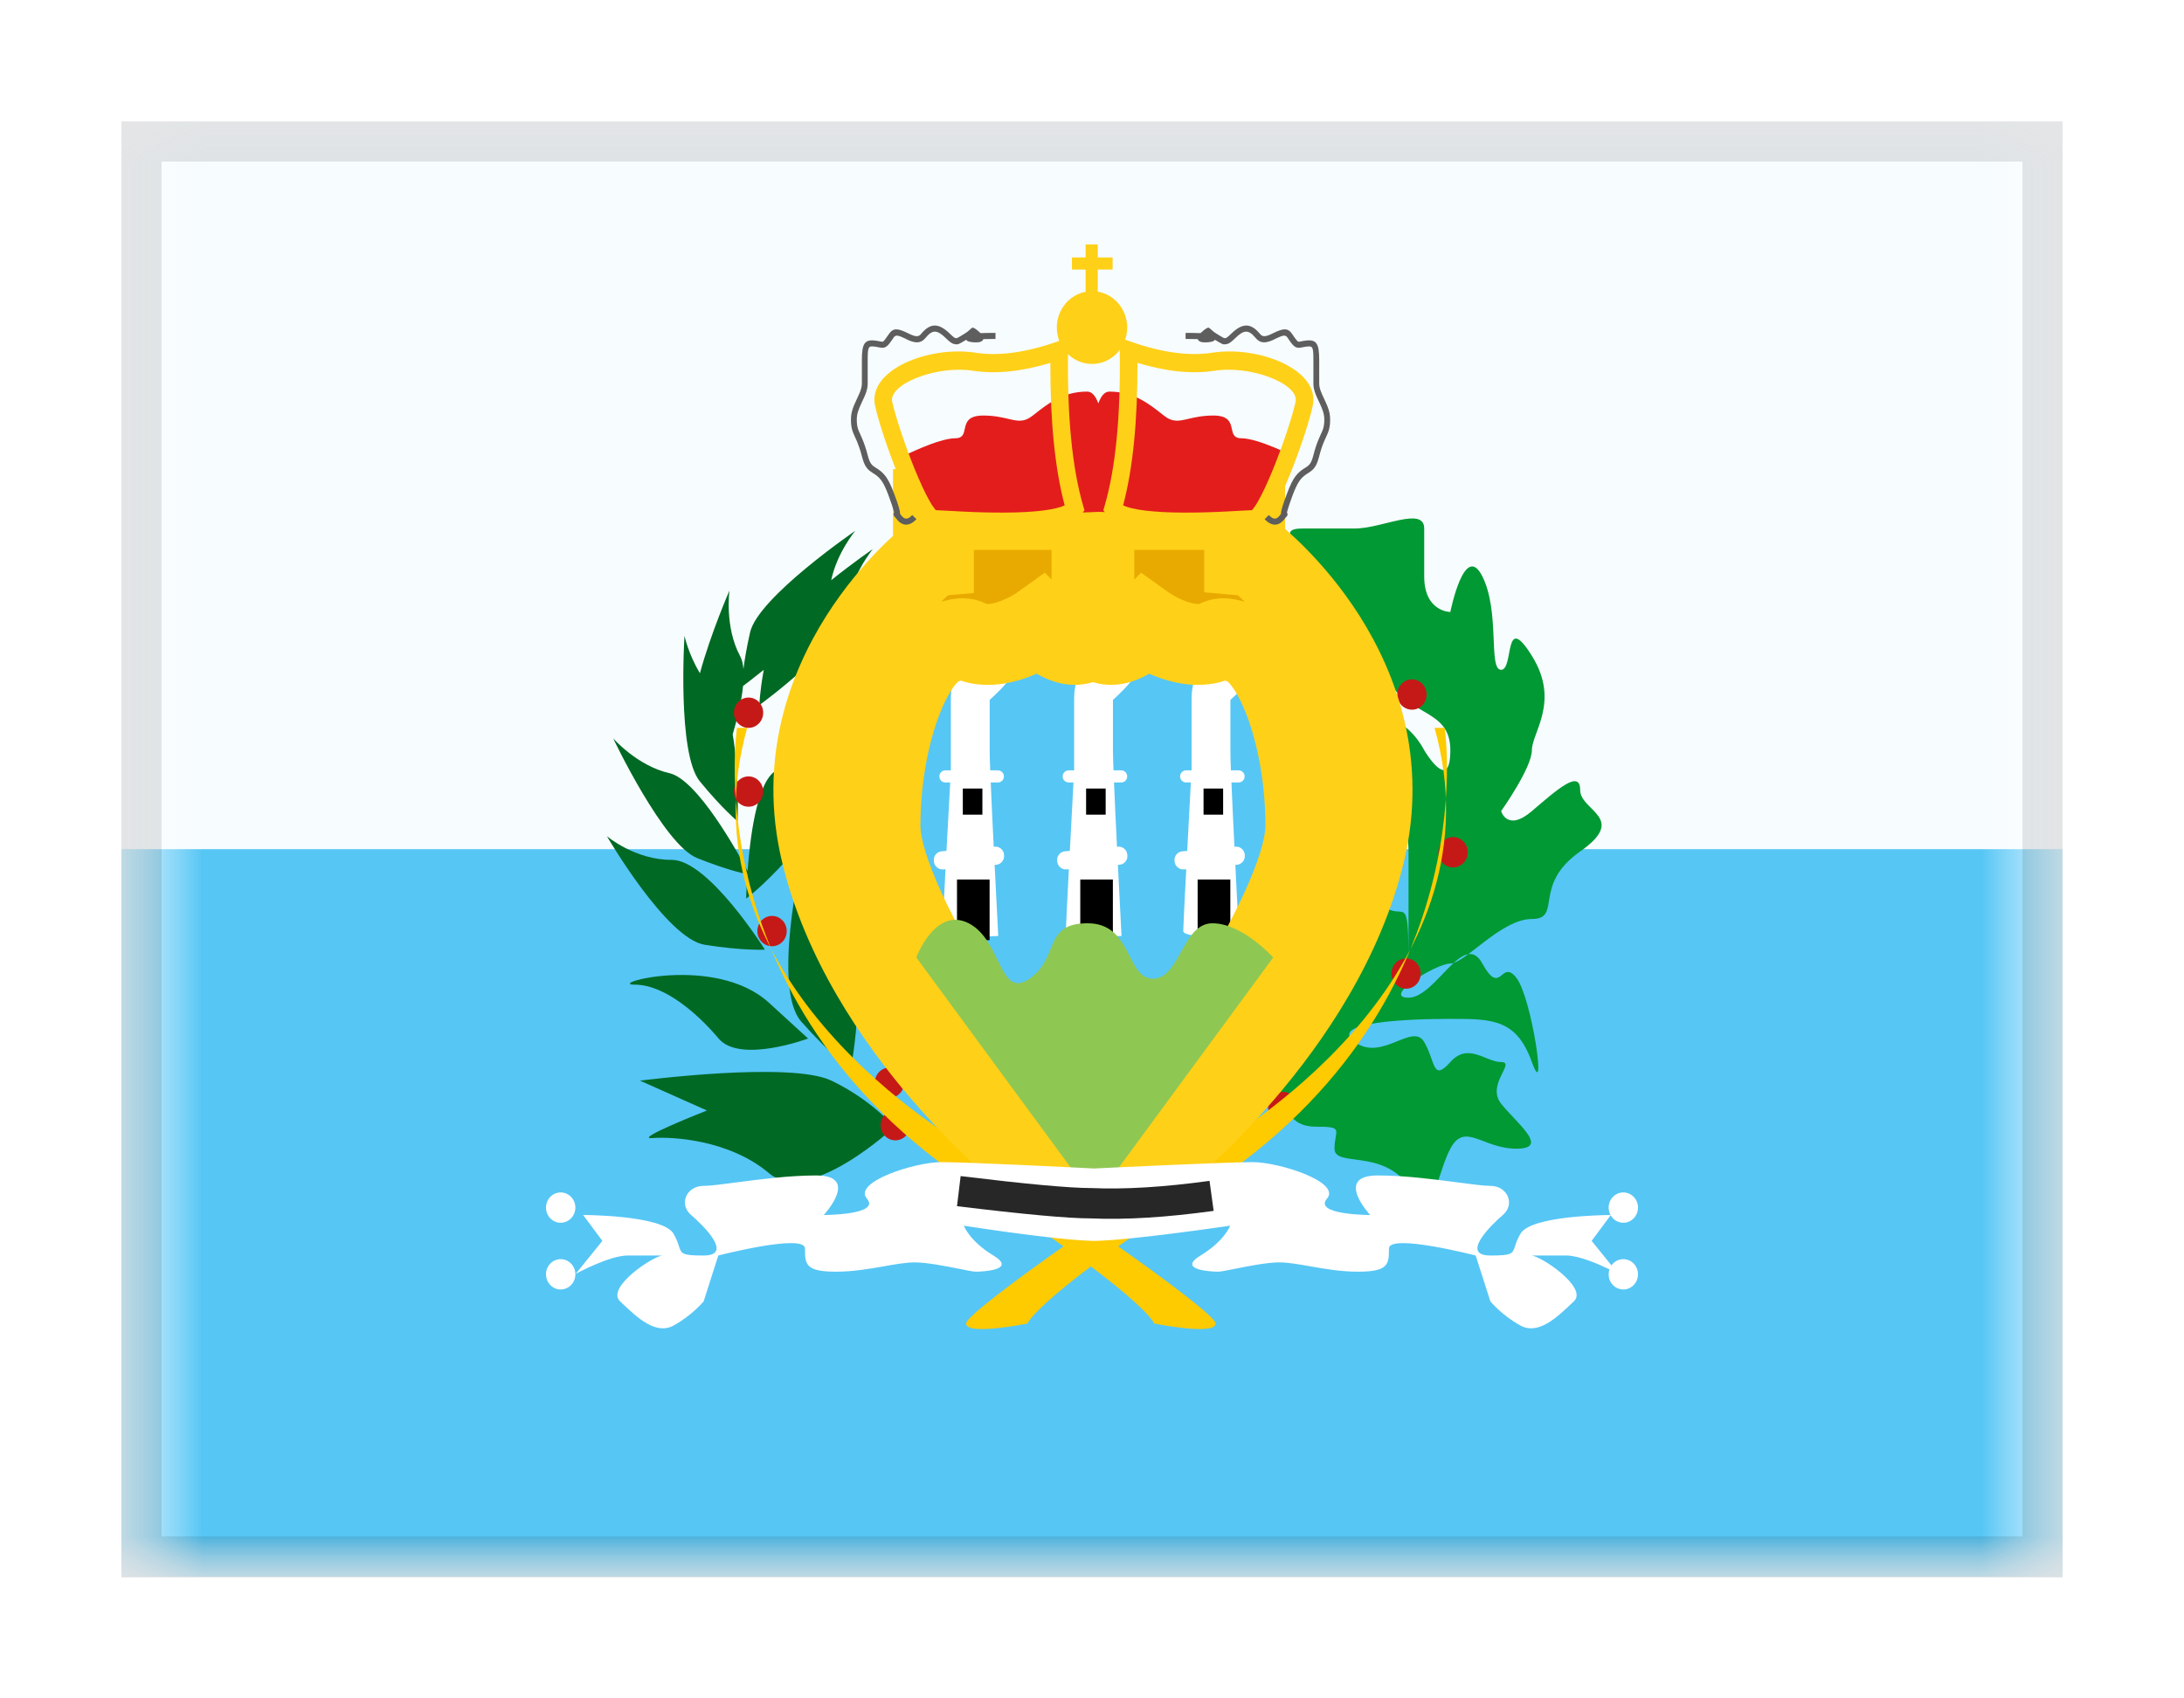 <svg width="27" height="21" viewBox="0 0 27 21" fill="none" xmlns="http://www.w3.org/2000/svg">
<g filter="url(#filter0_dd_701_20315)">
<g clip-path="url(#clip0_701_20315)">
<mask id="mask0_701_20315" style="mask-type:alpha" maskUnits="userSpaceOnUse" x="1" y="1" width="25" height="18">
<rect x="1.5" y="1" width="24" height="18" fill="white"/>
</mask>
<g mask="url(#mask0_701_20315)">
<path fill-rule="evenodd" clip-rule="evenodd" d="M1.5 1V19H25.5V1H1.5Z" fill="#F7FCFF"/>
<mask id="mask1_701_20315" style="mask-type:alpha" maskUnits="userSpaceOnUse" x="1" y="1" width="25" height="18">
<path fill-rule="evenodd" clip-rule="evenodd" d="M1.5 1V19H25.5V1H1.5Z" fill="white"/>
</mask>
<g mask="url(#mask1_701_20315)">
<path fill-rule="evenodd" clip-rule="evenodd" d="M1.5 10V19H25.5V10H1.5Z" fill="#56C6F5"/>
<path fill-rule="evenodd" clip-rule="evenodd" d="M9.191 7.772C9.185 7.708 9.172 7.653 9.149 7.611C8.956 7.252 9.018 6.802 9.018 6.802C9.018 6.802 8.788 7.328 8.653 7.824C8.512 7.593 8.462 7.362 8.462 7.362C8.462 7.362 8.37 8.815 8.651 9.16C8.932 9.504 9.119 9.655 9.119 9.655C9.119 9.655 9.14 9.052 9.058 8.58C9.116 8.383 9.168 8.167 9.186 7.982C9.223 7.954 9.32 7.881 9.442 7.782C9.391 8.065 9.388 8.218 9.388 8.218C9.388 8.218 10.446 7.45 10.473 7.044C10.5 6.637 10.791 6.289 10.791 6.289C10.791 6.289 10.55 6.454 10.276 6.674C10.348 6.333 10.573 6.064 10.573 6.064C10.573 6.064 9.371 6.886 9.273 7.319C9.23 7.508 9.205 7.66 9.191 7.772ZM9.242 10.269C9.127 10.052 8.625 9.14 8.276 9.06C7.878 8.97 7.58 8.629 7.58 8.629C7.58 8.629 8.204 9.944 8.617 10.109C8.948 10.242 9.166 10.295 9.239 10.31C9.227 10.488 9.225 10.61 9.225 10.61C9.225 10.61 9.42 10.469 9.718 10.14C10.017 9.811 10.001 8.355 10.001 8.355C10.001 8.355 9.883 8.792 9.565 9.048C9.352 9.219 9.272 9.864 9.242 10.269ZM8.304 10.132C8.758 10.129 9.456 11.242 9.456 11.242C9.456 11.242 9.185 11.257 8.713 11.182C8.24 11.108 7.503 9.839 7.503 9.839C7.503 9.839 7.85 10.134 8.304 10.132ZM10.517 12.724C10.517 12.724 10.786 11.306 10.381 10.975C9.977 10.644 9.905 10.15 9.905 10.15C9.905 10.15 9.546 11.723 9.905 12.131C10.265 12.538 10.517 12.724 10.517 12.724ZM8.884 12.341C9.148 12.655 9.99 12.341 9.99 12.341C9.99 12.341 10.175 12.51 9.508 11.9C8.841 11.29 7.482 11.675 7.848 11.675C8.213 11.675 8.62 12.028 8.884 12.341ZM9.508 14.007C9.998 14.421 11.056 13.435 11.056 13.435C11.056 13.435 10.784 13.105 10.279 12.862C9.774 12.619 7.912 12.862 7.912 12.862L8.74 13.231C8.74 13.231 7.818 13.592 8.063 13.572C8.307 13.552 9.018 13.592 9.508 14.007Z" fill="#006923"/>
<path fill-rule="evenodd" clip-rule="evenodd" d="M15.91 13.147C15.91 13.147 15.489 12.44 15.91 12.098C16.331 11.756 16.498 11.984 16.498 11.591C16.498 11.198 16.54 11.315 16.747 11.12C16.954 10.924 16.808 10.45 17.085 10.688C17.362 10.924 17.413 10.47 17.413 11.414C17.413 12.358 17.413 10.558 17.413 10.028C17.413 9.498 17.085 9.623 17.085 9.268C17.085 8.912 16.756 8.381 17.085 8.381C17.413 8.381 17.607 8.776 17.607 8.776C17.607 8.776 17.93 9.327 17.93 8.776C17.93 8.226 17.355 8.389 17.085 7.782C16.815 7.174 16.857 7.85 16.498 7.067C16.138 6.284 15.71 6.035 16.104 6.035C16.498 6.035 16.41 6.035 16.747 6.035C17.085 6.035 17.607 5.755 17.607 6.035C17.607 6.316 17.607 6.187 17.607 6.627C17.607 7.067 17.93 7.067 17.93 7.067C17.93 7.067 18.105 6.187 18.326 6.627C18.547 7.067 18.396 7.782 18.558 7.782C18.719 7.782 18.586 7.043 18.938 7.609C19.291 8.174 18.938 8.558 18.938 8.776C18.938 8.994 18.558 9.529 18.558 9.529C18.558 9.529 18.632 9.791 18.938 9.529C19.244 9.268 19.535 9.006 19.535 9.268C19.535 9.529 20.131 9.61 19.535 10.028C18.938 10.445 19.319 10.863 18.938 10.863C18.558 10.863 18.11 11.414 17.93 11.414C17.75 11.414 17.077 11.836 17.413 11.836C17.75 11.836 18.094 10.992 18.326 11.414C18.558 11.836 18.555 11.345 18.747 11.591C18.938 11.836 19.13 13.166 18.938 12.632C18.747 12.098 18.446 12.098 17.93 12.098C17.413 12.098 16.41 12.137 16.747 12.384C17.085 12.632 17.463 12.137 17.607 12.384C17.75 12.632 17.708 12.88 17.93 12.632C18.151 12.384 18.369 12.632 18.558 12.632C18.747 12.632 18.369 12.909 18.558 13.147C18.747 13.385 19.167 13.703 18.747 13.703C18.326 13.703 18.11 13.366 17.93 13.703C17.75 14.039 17.742 14.623 17.413 14.163C17.085 13.703 16.498 13.936 16.498 13.703C16.498 13.469 16.626 13.431 16.268 13.431C15.91 13.431 15.91 13.147 15.91 13.147Z" fill="#009933"/>
<path fill-rule="evenodd" clip-rule="evenodd" d="M17.637 8.088C17.637 8.191 17.556 8.275 17.456 8.275C17.355 8.275 17.274 8.191 17.274 8.088C17.274 7.984 17.355 7.9 17.456 7.9C17.556 7.9 17.637 7.984 17.637 8.088ZM9.254 8.5C9.354 8.5 9.435 8.416 9.435 8.313C9.435 8.209 9.354 8.125 9.254 8.125C9.154 8.125 9.073 8.209 9.073 8.313C9.073 8.416 9.154 8.5 9.254 8.5ZM9.435 9.288C9.435 9.391 9.354 9.475 9.254 9.475C9.154 9.475 9.073 9.391 9.073 9.288C9.073 9.184 9.154 9.1 9.254 9.1C9.354 9.1 9.435 9.184 9.435 9.288ZM9.544 11.2C9.645 11.2 9.726 11.116 9.726 11.013C9.726 10.909 9.645 10.825 9.544 10.825C9.444 10.825 9.363 10.909 9.363 11.013C9.363 11.116 9.444 11.2 9.544 11.2ZM10.996 13.075C11.096 13.075 11.177 12.991 11.177 12.888C11.177 12.784 11.096 12.7 10.996 12.7C10.896 12.7 10.815 12.784 10.815 12.888C10.815 12.991 10.896 13.075 10.996 13.075ZM17.964 10.225C18.064 10.225 18.145 10.141 18.145 10.038C18.145 9.934 18.064 9.85 17.964 9.85C17.863 9.85 17.782 9.934 17.782 10.038C17.782 10.141 17.863 10.225 17.964 10.225ZM17.564 11.538C17.564 11.641 17.483 11.725 17.383 11.725C17.283 11.725 17.202 11.641 17.202 11.538C17.202 11.434 17.283 11.35 17.383 11.35C17.483 11.35 17.564 11.434 17.564 11.538ZM15.859 13.375C15.959 13.375 16.04 13.291 16.04 13.188C16.04 13.084 15.959 13 15.859 13C15.759 13 15.677 13.084 15.677 13.188C15.677 13.291 15.759 13.375 15.859 13.375ZM11.25 13.413C11.25 13.516 11.169 13.6 11.069 13.6C10.968 13.6 10.887 13.516 10.887 13.413C10.887 13.309 10.968 13.225 11.069 13.225C11.169 13.225 11.25 13.309 11.25 13.413Z" fill="#C51918"/>
<path fill-rule="evenodd" clip-rule="evenodd" d="M15.028 15.865C15.028 15.711 12.703 14.109 12.079 13.755C11.455 13.402 8.407 11.456 9.237 8.5H9.111C9.111 8.5 8.55 12.143 12.419 14.407C14.182 15.589 14.269 15.865 14.269 15.865C14.269 15.865 15.028 16.019 15.028 15.865Z" fill="#FECA00"/>
<path fill-rule="evenodd" clip-rule="evenodd" d="M11.943 15.865C11.943 15.711 14.269 14.109 14.893 13.755C15.517 13.402 18.565 11.456 17.735 8.5H17.86C17.86 8.5 18.422 12.143 14.552 14.407C12.79 15.589 12.702 15.865 12.702 15.865C12.702 15.865 11.943 16.019 11.943 15.865Z" fill="#FECA00"/>
<path fill-rule="evenodd" clip-rule="evenodd" d="M13.536 13.664C15.16 13.664 16.476 11.563 16.476 9.513C16.476 7.462 15.16 6.4 13.536 6.4C11.913 6.4 10.597 7.462 10.597 9.513C10.597 11.563 11.913 13.664 13.536 13.664Z" fill="#56C6F5"/>
<path fill-rule="evenodd" clip-rule="evenodd" d="M12.235 8.154C12.235 8.154 12.688 7.755 12.461 7.755C12.417 7.755 12.364 7.746 12.306 7.737C12.067 7.699 11.755 7.649 11.755 8.154V9.023L11.755 9.025H11.688C11.646 9.025 11.613 9.059 11.613 9.1C11.613 9.142 11.646 9.175 11.688 9.175H11.747C11.737 9.361 11.719 9.691 11.701 10.021L11.642 10.026C11.583 10.031 11.539 10.083 11.545 10.142L11.545 10.152C11.551 10.211 11.603 10.255 11.662 10.25L11.689 10.248C11.669 10.633 11.652 10.97 11.652 11.011C11.652 11.113 12.341 11.073 12.341 11.073C12.341 11.073 12.32 10.667 12.296 10.194L12.315 10.193C12.374 10.188 12.418 10.135 12.413 10.076L12.412 10.066C12.407 10.007 12.355 9.963 12.296 9.969L12.285 9.97C12.271 9.686 12.257 9.399 12.248 9.175H12.336C12.378 9.175 12.411 9.142 12.411 9.1C12.411 9.059 12.378 9.025 12.336 9.025H12.242C12.237 8.913 12.235 8.829 12.235 8.787V8.154Z" fill="white"/>
<path fill-rule="evenodd" clip-rule="evenodd" d="M11.903 9.25H12.145V9.573H11.903V9.25Z" fill="black"/>
<path fill-rule="evenodd" clip-rule="evenodd" d="M11.831 10.375H12.234V11.125H11.831V10.375Z" fill="black"/>
<path fill-rule="evenodd" clip-rule="evenodd" d="M13.759 8.154C13.759 8.154 14.212 7.755 13.985 7.755C13.941 7.755 13.888 7.746 13.831 7.737C13.591 7.699 13.279 7.649 13.279 8.154V9.023L13.279 9.025H13.212C13.171 9.025 13.137 9.059 13.137 9.1C13.137 9.142 13.171 9.175 13.212 9.175H13.271C13.261 9.361 13.243 9.691 13.226 10.021L13.166 10.026C13.107 10.031 13.064 10.083 13.069 10.142L13.07 10.152C13.075 10.211 13.127 10.255 13.186 10.25L13.214 10.248C13.194 10.633 13.177 10.97 13.177 11.011C13.177 11.113 13.865 11.073 13.865 11.073C13.865 11.073 13.844 10.667 13.82 10.194L13.839 10.193C13.899 10.188 13.943 10.135 13.937 10.076L13.936 10.066C13.931 10.007 13.879 9.963 13.82 9.969L13.809 9.97C13.795 9.686 13.781 9.399 13.772 9.175H13.861C13.902 9.175 13.935 9.142 13.935 9.1C13.935 9.059 13.902 9.025 13.861 9.025H13.766C13.762 8.913 13.759 8.829 13.759 8.787V8.154Z" fill="white"/>
<path fill-rule="evenodd" clip-rule="evenodd" d="M13.427 9.25H13.669V9.573H13.427V9.25Z" fill="black"/>
<path fill-rule="evenodd" clip-rule="evenodd" d="M13.355 10.375H13.758V11.125H13.355V10.375Z" fill="black"/>
<path fill-rule="evenodd" clip-rule="evenodd" d="M15.211 8.154C15.211 8.154 15.663 7.755 15.437 7.755C15.393 7.755 15.34 7.746 15.282 7.737C15.043 7.699 14.731 7.649 14.731 8.154V9.023L14.73 9.025H14.664C14.622 9.025 14.589 9.059 14.589 9.1C14.589 9.142 14.622 9.175 14.664 9.175H14.722C14.712 9.361 14.695 9.691 14.677 10.021L14.618 10.026C14.559 10.031 14.515 10.083 14.52 10.142L14.521 10.152C14.526 10.211 14.579 10.255 14.638 10.25L14.665 10.248C14.645 10.633 14.628 10.97 14.628 11.011C14.628 11.113 15.317 11.073 15.317 11.073C15.317 11.073 15.295 10.667 15.272 10.194L15.291 10.193C15.35 10.188 15.394 10.135 15.389 10.076L15.388 10.066C15.383 10.007 15.331 9.963 15.271 9.969L15.261 9.97C15.247 9.686 15.233 9.399 15.224 9.175H15.312C15.354 9.175 15.387 9.142 15.387 9.1C15.387 9.059 15.354 9.025 15.312 9.025H15.217C15.213 8.913 15.211 8.829 15.211 8.787V8.154Z" fill="white"/>
<path fill-rule="evenodd" clip-rule="evenodd" d="M14.879 9.25H15.121V9.573H14.879V9.25Z" fill="black"/>
<path fill-rule="evenodd" clip-rule="evenodd" d="M14.806 10.375H15.21V11.125H14.806V10.375Z" fill="black"/>
<path fill-rule="evenodd" clip-rule="evenodd" d="M15.387 5.8H11.54V6.374L11.514 6.377C11.514 6.377 9.63 7.841 10.153 10.035C10.676 12.229 12.754 13.856 12.754 13.856L12.858 13.477C12.858 13.477 10.879 10.785 10.879 9.71C10.879 8.634 11.252 7.625 11.648 7.468C11.885 7.373 11.927 7.392 11.991 7.423C12.034 7.443 12.088 7.468 12.216 7.468C12.537 7.468 12.858 7.238 12.858 7.238C12.858 7.238 13.082 7.468 13.289 7.468C13.497 7.468 13.5 7.238 13.5 7.238V6.475H13.523V7.238C13.523 7.238 13.526 7.468 13.734 7.468C13.941 7.468 14.165 7.238 14.165 7.238C14.165 7.238 14.486 7.468 14.807 7.468C14.935 7.468 14.989 7.443 15.032 7.423C15.097 7.392 15.138 7.373 15.375 7.468C15.771 7.625 16.144 8.634 16.144 9.71C16.144 10.785 14.165 13.477 14.165 13.477L14.27 13.856C14.27 13.856 16.347 12.229 16.87 10.035C17.393 7.841 15.508 6.377 15.508 6.377L15.387 6.366V5.8Z" fill="#E8AA00"/>
<path d="M11.54 5.8V5.3H11.04V5.8H11.54ZM15.387 5.8H15.887V5.3H15.387V5.8ZM11.54 6.374L11.585 6.872L12.04 6.832V6.374H11.54ZM11.514 6.377L11.47 5.879L11.324 5.892L11.208 5.982L11.514 6.377ZM10.153 10.035L10.639 9.919H10.639L10.153 10.035ZM12.754 13.856L12.445 14.25L13.036 14.712L13.236 13.989L12.754 13.856ZM12.858 13.477L13.34 13.611L13.405 13.377L13.261 13.181L12.858 13.477ZM11.648 7.468L11.463 7.003V7.003L11.648 7.468ZM11.991 7.423L12.203 6.97L12.203 6.97L11.991 7.423ZM12.858 7.238L13.217 6.889L12.917 6.581L12.567 6.831L12.858 7.238ZM13.5 7.238L14 7.244V7.238H13.5ZM13.5 6.475V5.975H13V6.475H13.5ZM13.523 6.475H14.023V5.975H13.523V6.475ZM13.523 7.238H13.023L13.023 7.244L13.523 7.238ZM14.165 7.238L14.456 6.831L14.106 6.581L13.806 6.889L14.165 7.238ZM15.032 7.423L15.243 7.876L15.243 7.876L15.032 7.423ZM15.375 7.468L15.56 7.003L15.56 7.003L15.375 7.468ZM14.165 13.477L13.762 13.181L13.618 13.377L13.683 13.611L14.165 13.477ZM14.27 13.856L13.788 13.989L13.988 14.712L14.578 14.25L14.27 13.856ZM16.87 10.035L16.384 9.919L16.87 10.035ZM15.508 6.377L15.815 5.982L15.699 5.892L15.553 5.879L15.508 6.377ZM15.387 6.366H14.887V6.823L15.343 6.864L15.387 6.366ZM11.54 6.3H15.387V5.3H11.54V6.3ZM12.04 6.374V5.8H11.04V6.374H12.04ZM11.559 6.875L11.585 6.872L11.496 5.876L11.47 5.879L11.559 6.875ZM10.639 9.919C10.419 8.994 10.701 8.218 11.06 7.651C11.24 7.367 11.435 7.143 11.585 6.99C11.66 6.914 11.722 6.857 11.764 6.82C11.786 6.801 11.802 6.788 11.811 6.78C11.816 6.775 11.82 6.773 11.821 6.771C11.822 6.771 11.823 6.77 11.823 6.77C11.823 6.77 11.822 6.77 11.822 6.771C11.822 6.771 11.822 6.771 11.822 6.771C11.822 6.771 11.822 6.771 11.822 6.771C11.822 6.771 11.821 6.771 11.514 6.377C11.208 5.982 11.207 5.982 11.207 5.982C11.207 5.982 11.207 5.982 11.207 5.982C11.207 5.983 11.206 5.983 11.206 5.983C11.205 5.984 11.205 5.984 11.204 5.985C11.202 5.986 11.2 5.988 11.197 5.99C11.191 5.995 11.184 6 11.176 6.008C11.158 6.022 11.134 6.042 11.105 6.068C11.046 6.12 10.965 6.194 10.871 6.289C10.684 6.48 10.441 6.759 10.215 7.115C9.763 7.829 9.364 8.882 9.667 10.151L10.639 9.919ZM12.754 13.856C13.062 13.462 13.062 13.462 13.062 13.462C13.062 13.462 13.062 13.463 13.062 13.463C13.062 13.463 13.062 13.463 13.062 13.463C13.062 13.463 13.062 13.463 13.062 13.462C13.062 13.462 13.061 13.461 13.059 13.46C13.056 13.458 13.052 13.454 13.045 13.449C13.032 13.438 13.012 13.422 12.986 13.399C12.933 13.355 12.855 13.288 12.759 13.2C12.568 13.023 12.306 12.765 12.029 12.442C11.468 11.79 10.874 10.906 10.639 9.919L9.667 10.151C9.954 11.358 10.661 12.385 11.27 13.094C11.578 13.452 11.868 13.738 12.082 13.935C12.189 14.034 12.278 14.111 12.341 14.164C12.372 14.19 12.397 14.211 12.415 14.225C12.424 14.232 12.431 14.238 12.436 14.242C12.438 14.244 12.441 14.246 12.442 14.247C12.443 14.248 12.444 14.248 12.444 14.249C12.444 14.249 12.445 14.249 12.445 14.249C12.445 14.249 12.445 14.249 12.445 14.249C12.445 14.249 12.445 14.25 12.754 13.856ZM12.376 13.344L12.272 13.723L13.236 13.989L13.34 13.611L12.376 13.344ZM10.379 9.71C10.379 10.096 10.546 10.552 10.734 10.961C10.931 11.39 11.19 11.846 11.442 12.258C11.696 12.672 11.948 13.05 12.137 13.324C12.232 13.461 12.311 13.573 12.367 13.65C12.394 13.689 12.416 13.72 12.431 13.741C12.439 13.751 12.445 13.759 12.449 13.764C12.451 13.767 12.453 13.769 12.454 13.771C12.454 13.772 12.455 13.772 12.455 13.773C12.455 13.773 12.455 13.773 12.455 13.773C12.455 13.773 12.455 13.773 12.455 13.773C12.456 13.774 12.456 13.774 12.858 13.477C13.261 13.181 13.261 13.181 13.261 13.181C13.261 13.181 13.261 13.181 13.261 13.181C13.261 13.181 13.261 13.181 13.261 13.181C13.261 13.181 13.261 13.18 13.26 13.18C13.259 13.179 13.258 13.177 13.256 13.175C13.253 13.17 13.248 13.163 13.241 13.153C13.227 13.134 13.206 13.105 13.18 13.069C13.127 12.995 13.052 12.888 12.961 12.756C12.778 12.492 12.536 12.129 12.295 11.736C12.052 11.34 11.816 10.922 11.642 10.543C11.459 10.145 11.379 9.861 11.379 9.71H10.379ZM11.463 7.003C11.229 7.096 11.062 7.283 10.947 7.452C10.825 7.631 10.724 7.848 10.643 8.078C10.48 8.541 10.379 9.119 10.379 9.71H11.379C11.379 9.225 11.463 8.76 11.586 8.41C11.648 8.234 11.715 8.102 11.774 8.014C11.841 7.916 11.868 7.918 11.832 7.932L11.463 7.003ZM12.203 6.97C12.154 6.947 12.031 6.887 11.851 6.899C11.719 6.908 11.588 6.953 11.463 7.003L11.832 7.932C11.883 7.912 11.914 7.902 11.931 7.897C11.948 7.892 11.941 7.896 11.918 7.897C11.905 7.898 11.889 7.898 11.869 7.896C11.849 7.894 11.829 7.891 11.811 7.886C11.794 7.881 11.781 7.876 11.776 7.874C11.772 7.872 11.77 7.871 11.78 7.876L12.203 6.97ZM12.216 6.968C12.2 6.968 12.191 6.967 12.188 6.966C12.186 6.966 12.188 6.966 12.194 6.968C12.196 6.968 12.199 6.969 12.203 6.97C12.206 6.971 12.208 6.972 12.21 6.973C12.212 6.974 12.213 6.974 12.212 6.974C12.211 6.973 12.209 6.972 12.203 6.97L11.78 7.876C11.805 7.887 11.866 7.916 11.95 7.937C12.031 7.958 12.119 7.968 12.216 7.968V6.968ZM12.858 7.238C12.567 6.831 12.568 6.831 12.568 6.831C12.568 6.831 12.568 6.831 12.568 6.831C12.568 6.831 12.568 6.831 12.568 6.83C12.568 6.83 12.569 6.83 12.569 6.83C12.569 6.83 12.569 6.83 12.57 6.829C12.57 6.829 12.57 6.829 12.57 6.829C12.57 6.829 12.569 6.83 12.566 6.832C12.562 6.835 12.553 6.84 12.542 6.847C12.518 6.862 12.483 6.882 12.442 6.901C12.35 6.945 12.268 6.968 12.216 6.968V7.968C12.484 7.968 12.724 7.875 12.873 7.804C12.952 7.766 13.018 7.728 13.064 7.7C13.088 7.685 13.107 7.673 13.121 7.663C13.129 7.659 13.135 7.655 13.139 7.651C13.142 7.65 13.143 7.648 13.145 7.647C13.146 7.647 13.147 7.646 13.148 7.646C13.148 7.645 13.148 7.645 13.148 7.645C13.149 7.645 13.149 7.645 13.149 7.645C13.149 7.645 13.149 7.644 13.149 7.644C13.149 7.644 13.149 7.644 12.858 7.238ZM13.289 6.968C13.327 6.968 13.343 6.977 13.332 6.972C13.323 6.968 13.306 6.959 13.283 6.943C13.262 6.928 13.243 6.913 13.229 6.9C13.223 6.894 13.218 6.89 13.216 6.888C13.214 6.887 13.214 6.886 13.214 6.886C13.214 6.886 13.214 6.887 13.215 6.887C13.215 6.887 13.215 6.888 13.216 6.888C13.216 6.888 13.216 6.888 13.216 6.889C13.216 6.889 13.216 6.889 13.216 6.889C13.217 6.889 13.217 6.889 13.217 6.889C13.217 6.889 13.217 6.889 12.858 7.238C12.5 7.586 12.5 7.586 12.5 7.586C12.5 7.586 12.5 7.586 12.5 7.586C12.5 7.587 12.5 7.587 12.5 7.587C12.501 7.587 12.501 7.587 12.501 7.588C12.502 7.588 12.502 7.589 12.503 7.589C12.504 7.591 12.506 7.592 12.508 7.594C12.511 7.598 12.516 7.602 12.521 7.607C12.532 7.618 12.546 7.631 12.564 7.647C12.598 7.678 12.648 7.719 12.709 7.762C12.809 7.832 13.024 7.968 13.289 7.968V6.968ZM13.5 7.238C13 7.231 13 7.231 13 7.231C13 7.231 13 7.231 13 7.23C13 7.23 13 7.23 13 7.23C13 7.229 13 7.228 13 7.228C13 7.227 13 7.226 13 7.225C13 7.223 13 7.221 13 7.219C13 7.215 13.001 7.212 13.001 7.209C13.001 7.203 13.002 7.198 13.003 7.193C13.004 7.185 13.007 7.167 13.019 7.142C13.031 7.117 13.058 7.069 13.115 7.028C13.177 6.983 13.243 6.968 13.289 6.968V7.968C13.44 7.968 13.584 7.924 13.705 7.835C13.82 7.751 13.887 7.646 13.926 7.563C13.964 7.481 13.981 7.405 13.99 7.354C13.994 7.327 13.996 7.304 13.998 7.286C13.999 7.277 13.999 7.269 13.999 7.262C13.999 7.258 14 7.255 14 7.252C14 7.25 14 7.249 14 7.248C14 7.247 14 7.246 14 7.246C14 7.245 14 7.245 14 7.245C14 7.245 14 7.244 14 7.244C14 7.244 14 7.244 13.5 7.238ZM13 6.475V7.238H14V6.475H13ZM13.523 5.975H13.5V6.975H13.523V5.975ZM13.023 6.475V7.238H14.023V6.475H13.023ZM13.523 7.238C13.023 7.244 13.023 7.244 13.023 7.244C13.023 7.244 13.023 7.245 13.023 7.245C13.023 7.245 13.023 7.245 13.023 7.246C13.023 7.246 13.023 7.247 13.023 7.248C13.023 7.249 13.023 7.25 13.023 7.252C13.023 7.255 13.024 7.258 13.024 7.262C13.024 7.269 13.024 7.277 13.025 7.286C13.027 7.304 13.029 7.327 13.033 7.354C13.042 7.405 13.059 7.481 13.097 7.563C13.136 7.646 13.203 7.751 13.318 7.835C13.439 7.924 13.583 7.968 13.734 7.968V6.968C13.78 6.968 13.846 6.983 13.908 7.028C13.965 7.069 13.992 7.117 14.004 7.142C14.016 7.167 14.019 7.185 14.02 7.193C14.021 7.198 14.022 7.203 14.022 7.209C14.022 7.212 14.023 7.215 14.023 7.219C14.023 7.221 14.023 7.223 14.023 7.225C14.023 7.226 14.023 7.227 14.023 7.228C14.023 7.228 14.023 7.229 14.023 7.23C14.023 7.23 14.023 7.23 14.023 7.23C14.023 7.231 14.023 7.231 14.023 7.231C14.023 7.231 14.023 7.231 13.523 7.238ZM13.734 7.968C13.999 7.968 14.214 7.832 14.315 7.762C14.375 7.719 14.425 7.678 14.459 7.647C14.477 7.631 14.491 7.618 14.502 7.607C14.507 7.602 14.512 7.598 14.515 7.594C14.517 7.592 14.519 7.591 14.52 7.589C14.521 7.589 14.521 7.588 14.522 7.588C14.522 7.587 14.522 7.587 14.523 7.587C14.523 7.587 14.523 7.587 14.523 7.586C14.523 7.586 14.523 7.586 14.523 7.586C14.523 7.586 14.523 7.586 14.165 7.238C13.806 6.889 13.806 6.889 13.806 6.889C13.806 6.889 13.806 6.889 13.806 6.889C13.807 6.889 13.807 6.889 13.807 6.889C13.807 6.888 13.807 6.888 13.807 6.888C13.808 6.888 13.808 6.887 13.808 6.887C13.809 6.887 13.809 6.886 13.809 6.886C13.809 6.886 13.809 6.887 13.807 6.888C13.805 6.89 13.801 6.894 13.794 6.9C13.78 6.913 13.761 6.928 13.74 6.943C13.717 6.959 13.7 6.968 13.691 6.972C13.68 6.977 13.696 6.968 13.734 6.968V7.968ZM14.165 7.238C13.874 7.644 13.874 7.644 13.874 7.644C13.874 7.644 13.874 7.645 13.874 7.645C13.874 7.645 13.874 7.645 13.875 7.645C13.875 7.645 13.875 7.645 13.876 7.646C13.876 7.646 13.877 7.647 13.878 7.647C13.88 7.648 13.882 7.65 13.884 7.651C13.888 7.655 13.894 7.659 13.902 7.663C13.916 7.673 13.935 7.685 13.959 7.7C14.005 7.728 14.071 7.766 14.15 7.804C14.299 7.875 14.539 7.968 14.807 7.968V6.968C14.755 6.968 14.673 6.945 14.581 6.901C14.54 6.882 14.505 6.862 14.481 6.847C14.47 6.84 14.461 6.835 14.457 6.832C14.454 6.83 14.453 6.829 14.453 6.829C14.453 6.829 14.453 6.829 14.454 6.829C14.454 6.83 14.454 6.83 14.454 6.83C14.454 6.83 14.455 6.83 14.455 6.83C14.455 6.831 14.455 6.831 14.455 6.831C14.455 6.831 14.455 6.831 14.455 6.831C14.456 6.831 14.456 6.831 14.165 7.238ZM14.807 7.968C14.904 7.968 14.992 7.958 15.073 7.937C15.158 7.916 15.218 7.887 15.243 7.876L14.82 6.97C14.814 6.972 14.812 6.973 14.811 6.974C14.81 6.974 14.811 6.974 14.813 6.973C14.815 6.972 14.817 6.971 14.82 6.97C14.824 6.969 14.827 6.968 14.829 6.968C14.835 6.966 14.837 6.966 14.835 6.966C14.832 6.967 14.823 6.968 14.807 6.968V7.968ZM15.243 7.876C15.253 7.871 15.251 7.872 15.247 7.874C15.242 7.876 15.229 7.881 15.212 7.886C15.194 7.891 15.174 7.894 15.154 7.896C15.134 7.898 15.118 7.898 15.105 7.897C15.082 7.896 15.075 7.892 15.092 7.897C15.109 7.902 15.14 7.912 15.191 7.932L15.56 7.003C15.435 6.953 15.304 6.908 15.172 6.899C14.992 6.887 14.869 6.947 14.82 6.97L15.243 7.876ZM15.191 7.932C15.155 7.918 15.182 7.916 15.249 8.014C15.309 8.102 15.375 8.234 15.437 8.41C15.56 8.76 15.644 9.225 15.644 9.71H16.644C16.644 9.119 16.543 8.541 16.38 8.078C16.299 7.848 16.198 7.631 16.076 7.452C15.961 7.283 15.794 7.096 15.56 7.003L15.191 7.932ZM15.644 9.71C15.644 9.861 15.564 10.145 15.381 10.543C15.207 10.922 14.971 11.34 14.728 11.736C14.487 12.129 14.245 12.492 14.062 12.756C13.971 12.888 13.896 12.995 13.843 13.069C13.817 13.105 13.796 13.134 13.782 13.153C13.775 13.163 13.77 13.17 13.767 13.175C13.765 13.177 13.764 13.179 13.763 13.18C13.762 13.18 13.762 13.181 13.762 13.181C13.762 13.181 13.762 13.181 13.762 13.181C13.762 13.181 13.762 13.181 13.762 13.181C13.762 13.181 13.762 13.181 14.165 13.477C14.568 13.774 14.568 13.774 14.568 13.773C14.568 13.773 14.568 13.773 14.568 13.773C14.568 13.773 14.568 13.773 14.568 13.773C14.568 13.772 14.569 13.772 14.569 13.771C14.57 13.769 14.572 13.767 14.574 13.764C14.578 13.759 14.584 13.751 14.592 13.741C14.607 13.72 14.629 13.689 14.656 13.65C14.712 13.573 14.791 13.461 14.886 13.324C15.075 13.05 15.327 12.672 15.581 12.258C15.833 11.846 16.092 11.39 16.289 10.961C16.477 10.552 16.644 10.096 16.644 9.71H15.644ZM13.683 13.611L13.788 13.989L14.751 13.723L14.647 13.344L13.683 13.611ZM14.27 13.856C14.578 14.25 14.578 14.249 14.578 14.249C14.578 14.249 14.578 14.249 14.578 14.249C14.578 14.249 14.579 14.249 14.579 14.249C14.579 14.248 14.58 14.248 14.581 14.247C14.582 14.246 14.585 14.244 14.587 14.242C14.592 14.238 14.599 14.232 14.608 14.225C14.626 14.211 14.651 14.19 14.682 14.164C14.745 14.111 14.834 14.034 14.941 13.935C15.155 13.738 15.445 13.452 15.753 13.094C16.362 12.385 17.069 11.358 17.357 10.151L16.384 9.919C16.148 10.906 15.555 11.79 14.994 12.442C14.717 12.765 14.455 13.023 14.264 13.2C14.168 13.288 14.09 13.355 14.037 13.399C14.011 13.422 13.991 13.438 13.978 13.449C13.971 13.454 13.967 13.458 13.964 13.46C13.962 13.461 13.961 13.462 13.961 13.462C13.961 13.463 13.961 13.463 13.961 13.463C13.961 13.463 13.961 13.463 13.961 13.463C13.961 13.463 13.961 13.462 13.961 13.462C13.961 13.462 13.961 13.462 14.27 13.856ZM17.357 10.151C17.659 8.882 17.26 7.829 16.808 7.115C16.582 6.759 16.338 6.48 16.151 6.289C16.058 6.194 15.977 6.12 15.918 6.068C15.889 6.042 15.865 6.022 15.847 6.008C15.839 6 15.832 5.995 15.826 5.99C15.823 5.988 15.821 5.986 15.819 5.985C15.819 5.984 15.818 5.984 15.817 5.983C15.817 5.983 15.816 5.983 15.816 5.982C15.816 5.982 15.816 5.982 15.816 5.982C15.816 5.982 15.815 5.982 15.508 6.377C15.202 6.771 15.202 6.771 15.201 6.771C15.201 6.771 15.201 6.771 15.201 6.771C15.201 6.771 15.201 6.771 15.201 6.771C15.2 6.77 15.2 6.77 15.2 6.77C15.2 6.77 15.201 6.771 15.202 6.771C15.203 6.773 15.207 6.775 15.212 6.78C15.222 6.788 15.238 6.801 15.259 6.82C15.301 6.857 15.363 6.914 15.438 6.99C15.588 7.143 15.783 7.367 15.963 7.651C16.322 8.218 16.604 8.994 16.384 9.919L17.357 10.151ZM15.553 5.879L15.432 5.868L15.343 6.864L15.464 6.875L15.553 5.879ZM14.887 5.8V6.366H15.887V5.8H14.887Z" fill="#FFD018"/>
<path fill-rule="evenodd" clip-rule="evenodd" d="M11.328 11.339C11.328 11.339 11.563 10.705 11.976 10.916C12.388 11.128 12.352 11.863 12.728 11.601C13.103 11.339 12.89 10.916 13.446 10.916C14.002 10.916 13.92 11.601 14.254 11.601C14.587 11.601 14.616 10.916 14.989 10.916C15.362 10.916 15.74 11.339 15.74 11.339L13.534 14.341L11.328 11.339Z" fill="#8FC753"/>
<path fill-rule="evenodd" clip-rule="evenodd" d="M7.447 14.843L7.209 14.523C7.209 14.523 8.193 14.523 8.327 14.755C8.365 14.82 8.381 14.87 8.393 14.908C8.425 15.004 8.432 15.024 8.699 15.024C9.07 15.024 8.699 14.655 8.544 14.523C8.389 14.392 8.483 14.163 8.699 14.163C8.782 14.163 8.926 14.143 9.104 14.12C9.387 14.083 9.754 14.034 10.091 14.034C10.638 14.034 10.184 14.523 10.184 14.523C10.184 14.523 10.893 14.523 10.717 14.32C10.541 14.116 11.308 13.869 11.639 13.869C11.948 13.869 13.339 13.938 13.526 13.948C13.722 13.938 15.175 13.869 15.484 13.869C15.815 13.869 16.582 14.116 16.406 14.32C16.23 14.523 16.939 14.523 16.939 14.523C16.939 14.523 16.485 14.034 17.033 14.034C17.369 14.034 17.737 14.083 18.02 14.12C18.197 14.143 18.342 14.163 18.425 14.163C18.64 14.163 18.734 14.392 18.579 14.523C18.425 14.655 18.053 15.024 18.425 15.024C18.692 15.024 18.698 15.004 18.73 14.908C18.742 14.87 18.759 14.82 18.797 14.755C18.925 14.531 19.845 14.524 19.91 14.523C19.896 14.496 19.887 14.465 19.887 14.431C19.887 14.328 19.968 14.244 20.069 14.244C20.169 14.244 20.25 14.328 20.25 14.431C20.25 14.535 20.169 14.619 20.069 14.619C20.002 14.619 19.943 14.582 19.912 14.526L19.677 14.843L19.922 15.146C19.955 15.099 20.008 15.069 20.069 15.069C20.169 15.069 20.25 15.153 20.25 15.256C20.25 15.36 20.169 15.444 20.069 15.444C19.968 15.444 19.887 15.36 19.887 15.256C19.887 15.235 19.891 15.214 19.897 15.195C19.758 15.128 19.518 15.024 19.363 15.024H18.93C19.039 15.024 19.639 15.419 19.457 15.591L19.426 15.62C19.248 15.789 19.016 16.01 18.797 15.89C18.564 15.762 18.425 15.591 18.425 15.591L18.243 15.024C18.243 15.024 17.171 14.747 17.171 14.938C17.171 15.13 17.168 15.224 16.788 15.224C16.575 15.224 16.37 15.188 16.189 15.156C16.046 15.131 15.919 15.109 15.815 15.109C15.667 15.109 15.438 15.154 15.269 15.188C15.169 15.208 15.09 15.224 15.06 15.224C14.979 15.224 14.545 15.204 14.842 15.024C15.14 14.843 15.208 14.655 15.208 14.655C15.208 14.655 14.018 14.832 13.547 14.843V14.843L13.525 14.843L13.504 14.843V14.843C13.037 14.832 11.915 14.655 11.915 14.655C11.915 14.655 11.983 14.843 12.281 15.024C12.578 15.204 12.144 15.224 12.063 15.224C12.033 15.224 11.954 15.208 11.855 15.188C11.685 15.154 11.456 15.109 11.308 15.109C11.204 15.109 11.077 15.131 10.935 15.156C10.754 15.188 10.548 15.224 10.335 15.224C9.955 15.224 9.952 15.13 9.952 14.938C9.952 14.747 8.88 15.024 8.88 15.024L8.699 15.591C8.699 15.591 8.559 15.762 8.327 15.89C8.108 16.01 7.875 15.789 7.697 15.62L7.666 15.591C7.485 15.419 8.085 15.024 8.193 15.024H7.76C7.531 15.024 7.117 15.251 7.117 15.251L7.447 14.843ZM6.931 14.619C7.032 14.619 7.113 14.535 7.113 14.431C7.113 14.328 7.032 14.244 6.931 14.244C6.831 14.244 6.75 14.328 6.75 14.431C6.75 14.535 6.831 14.619 6.931 14.619ZM6.931 15.444C7.032 15.444 7.113 15.36 7.113 15.256C7.113 15.153 7.032 15.069 6.931 15.069C6.831 15.069 6.75 15.153 6.75 15.256C6.75 15.36 6.831 15.444 6.931 15.444Z" fill="white"/>
<path fill-rule="evenodd" clip-rule="evenodd" d="M13.421 2.522H13.571V2.683H13.755V2.833H13.571V3.106C13.778 3.141 13.935 3.326 13.935 3.55C13.935 3.799 13.741 4 13.5 4C13.259 4 13.065 3.799 13.065 3.55C13.065 3.33 13.218 3.146 13.421 3.108V2.833H13.252V2.683H13.421V2.522Z" fill="#FFD018"/>
<path fill-rule="evenodd" clip-rule="evenodd" d="M11.81 4.919C11.6 4.919 11.157 5.144 11.157 5.144L11.502 5.907L13.578 5.829L15.655 5.907L15.999 5.144C15.999 5.144 15.556 4.919 15.346 4.919C15.254 4.919 15.242 4.865 15.229 4.804C15.212 4.727 15.193 4.638 15.001 4.638C14.865 4.638 14.769 4.661 14.691 4.679C14.573 4.707 14.497 4.724 14.388 4.638C14.383 4.634 14.379 4.631 14.374 4.627C14.197 4.487 14.013 4.342 13.715 4.342C13.655 4.342 13.611 4.398 13.578 4.488C13.545 4.398 13.501 4.342 13.441 4.342C13.143 4.342 12.96 4.487 12.782 4.627C12.778 4.631 12.773 4.634 12.768 4.638C12.659 4.724 12.583 4.707 12.465 4.679C12.387 4.661 12.291 4.638 12.155 4.638C11.963 4.638 11.944 4.727 11.927 4.804C11.914 4.865 11.902 4.919 11.81 4.919Z" fill="#E31D1C"/>
<path fill-rule="evenodd" clip-rule="evenodd" d="M13.206 3.677L13.06 3.727C12.675 3.861 12.342 3.905 12.06 3.861C11.48 3.772 10.723 4.074 10.818 4.516C10.859 4.709 10.981 5.075 11.107 5.385C11.282 5.816 11.404 6.033 11.548 6.033C11.566 6.033 11.761 6.043 11.826 6.047C11.837 6.047 11.845 6.048 11.846 6.048C12.057 6.059 12.243 6.064 12.422 6.063C12.938 6.061 13.259 6.01 13.373 5.855L13.407 5.809L13.391 5.755C13.255 5.288 13.192 4.648 13.204 3.835L13.206 3.677ZM11.03 4.467C10.984 4.25 11.576 4.014 12.028 4.084C12.309 4.127 12.628 4.095 12.985 3.987C12.983 4.709 13.042 5.296 13.162 5.748C13.059 5.802 12.787 5.837 12.421 5.838C12.246 5.839 12.064 5.834 11.857 5.823C11.859 5.823 11.643 5.811 11.57 5.808C11.567 5.806 11.564 5.803 11.561 5.799C11.542 5.776 11.517 5.74 11.49 5.691C11.436 5.596 11.373 5.459 11.307 5.298C11.186 4.999 11.069 4.646 11.03 4.467Z" fill="#FFD018"/>
<path fill-rule="evenodd" clip-rule="evenodd" d="M13.841 3.677L13.987 3.727C14.372 3.861 14.706 3.905 14.987 3.861C15.567 3.772 16.324 4.074 16.229 4.516C16.188 4.709 16.067 5.075 15.94 5.385C15.765 5.816 15.643 6.033 15.499 6.033C15.481 6.033 15.286 6.043 15.222 6.047C15.21 6.047 15.202 6.048 15.201 6.048C14.99 6.059 14.804 6.064 14.626 6.063C14.109 6.061 13.788 6.01 13.674 5.855L13.64 5.809L13.656 5.755C13.792 5.288 13.855 4.648 13.843 3.835L13.841 3.677ZM16.017 4.467C16.063 4.25 15.471 4.014 15.019 4.084C14.738 4.127 14.419 4.095 14.062 3.987C14.064 4.709 14.005 5.296 13.885 5.748C13.988 5.802 14.26 5.837 14.627 5.838C14.801 5.839 14.983 5.834 15.19 5.823C15.188 5.823 15.404 5.811 15.477 5.808C15.48 5.806 15.483 5.803 15.486 5.799C15.505 5.776 15.53 5.74 15.557 5.691C15.611 5.596 15.674 5.459 15.74 5.298C15.861 4.999 15.979 4.646 16.017 4.467Z" fill="#FFD018"/>
<path fill-rule="evenodd" clip-rule="evenodd" d="M11.127 5.853C11.128 5.812 11.104 5.737 11.051 5.597C10.979 5.405 10.93 5.346 10.825 5.282C10.772 5.25 10.751 5.222 10.726 5.125C10.706 5.047 10.685 4.987 10.662 4.931C10.658 4.92 10.647 4.897 10.638 4.876L10.638 4.876C10.628 4.853 10.618 4.832 10.615 4.825C10.599 4.784 10.592 4.747 10.592 4.689C10.592 4.622 10.61 4.568 10.656 4.471C10.684 4.412 10.687 4.404 10.697 4.38C10.717 4.33 10.727 4.287 10.727 4.243V3.954C10.727 3.785 10.734 3.775 10.816 3.786C10.825 3.787 10.833 3.789 10.841 3.79C10.838 3.79 10.881 3.798 10.891 3.799C10.911 3.802 10.927 3.8 10.944 3.793C10.973 3.779 10.995 3.753 11.047 3.675C11.072 3.638 11.098 3.642 11.193 3.687C11.206 3.694 11.214 3.698 11.222 3.702C11.319 3.746 11.385 3.747 11.442 3.678C11.529 3.571 11.587 3.578 11.693 3.681C11.745 3.732 11.772 3.751 11.805 3.756L11.808 3.756C11.843 3.761 11.845 3.762 11.945 3.701C11.951 3.715 11.966 3.72 11.99 3.726C12.022 3.733 12.069 3.736 12.101 3.731C12.127 3.727 12.146 3.719 12.158 3.693C12.2 3.692 12.25 3.691 12.307 3.691V3.616C12.234 3.616 12.172 3.617 12.123 3.619L12.109 3.607C12.082 3.583 12.04 3.546 12.02 3.552C12.017 3.552 12.009 3.56 11.998 3.569C11.981 3.585 11.956 3.607 11.932 3.621C11.834 3.682 11.83 3.684 11.815 3.681C11.802 3.68 11.784 3.666 11.743 3.626C11.61 3.497 11.505 3.485 11.387 3.629C11.357 3.666 11.322 3.665 11.252 3.633C11.244 3.629 11.236 3.626 11.223 3.619C11.098 3.558 11.042 3.551 10.988 3.632C10.944 3.697 10.926 3.719 10.915 3.724L10.912 3.725C10.909 3.726 10.906 3.726 10.873 3.72L10.854 3.716C10.844 3.715 10.835 3.713 10.826 3.712C10.689 3.693 10.655 3.746 10.655 3.954V4.243C10.655 4.276 10.646 4.31 10.63 4.351C10.621 4.374 10.617 4.381 10.591 4.438C10.54 4.545 10.52 4.607 10.52 4.689C10.52 4.757 10.528 4.803 10.548 4.853C10.552 4.862 10.562 4.886 10.573 4.91L10.573 4.91L10.573 4.91L10.573 4.91L10.573 4.91C10.582 4.931 10.591 4.951 10.596 4.961C10.617 5.013 10.637 5.07 10.656 5.144C10.686 5.26 10.718 5.304 10.788 5.347C10.879 5.403 10.918 5.448 10.984 5.624C11.018 5.716 11.039 5.78 11.05 5.82C11.052 5.828 11.053 5.835 11.054 5.841C11.044 5.849 11.045 5.855 11.049 5.872C11.052 5.88 11.052 5.88 11.054 5.883L11.054 5.883C11.059 5.889 11.059 5.889 11.064 5.893C11.066 5.894 11.068 5.896 11.07 5.897C11.069 5.897 11.068 5.896 11.066 5.895C11.071 5.9 11.077 5.908 11.084 5.917C11.155 6.01 11.244 6.01 11.33 5.92L11.278 5.868C11.222 5.927 11.184 5.927 11.141 5.871L11.127 5.853ZM11.999 3.651L11.998 3.65L11.998 3.651L11.999 3.651ZM15.836 5.853C15.836 5.812 15.86 5.737 15.913 5.597C15.985 5.405 16.034 5.346 16.139 5.282C16.192 5.25 16.213 5.222 16.238 5.125C16.258 5.047 16.278 4.987 16.302 4.931C16.306 4.92 16.317 4.897 16.326 4.876L16.326 4.876C16.336 4.853 16.346 4.832 16.349 4.825C16.365 4.784 16.372 4.747 16.372 4.689C16.372 4.622 16.354 4.568 16.308 4.471C16.28 4.412 16.277 4.404 16.267 4.38C16.247 4.33 16.237 4.287 16.237 4.243V3.954C16.237 3.785 16.23 3.775 16.147 3.786C16.139 3.787 16.131 3.789 16.123 3.79C16.126 3.79 16.083 3.798 16.073 3.799C16.053 3.802 16.037 3.8 16.02 3.793C15.991 3.779 15.969 3.753 15.917 3.675C15.892 3.638 15.866 3.642 15.771 3.687C15.758 3.694 15.75 3.698 15.742 3.702C15.645 3.746 15.579 3.747 15.522 3.678C15.434 3.571 15.377 3.578 15.271 3.681C15.219 3.732 15.192 3.751 15.159 3.756L15.156 3.756C15.121 3.761 15.119 3.762 15.019 3.701C15.012 3.715 14.998 3.72 14.974 3.726C14.942 3.733 14.895 3.736 14.863 3.731C14.837 3.727 14.818 3.719 14.806 3.693C14.764 3.692 14.714 3.691 14.657 3.691V3.616C14.73 3.616 14.791 3.617 14.841 3.619L14.855 3.607C14.882 3.583 14.924 3.546 14.944 3.552C14.947 3.552 14.955 3.559 14.966 3.569L14.966 3.569L14.966 3.569C14.983 3.584 15.006 3.605 15.029 3.619L15.032 3.621C15.13 3.682 15.134 3.684 15.149 3.681C15.162 3.68 15.18 3.666 15.221 3.626C15.354 3.497 15.459 3.485 15.577 3.629C15.607 3.666 15.642 3.665 15.712 3.633C15.72 3.629 15.728 3.626 15.741 3.619C15.866 3.558 15.922 3.551 15.976 3.632C16.019 3.697 16.038 3.719 16.049 3.724L16.052 3.725C16.055 3.726 16.058 3.726 16.09 3.72L16.11 3.716C16.12 3.715 16.129 3.713 16.138 3.712C16.275 3.693 16.309 3.746 16.309 3.954V4.243C16.309 4.276 16.317 4.31 16.334 4.351C16.343 4.374 16.346 4.381 16.373 4.438C16.424 4.545 16.444 4.607 16.444 4.689C16.444 4.757 16.436 4.803 16.416 4.853C16.412 4.862 16.401 4.886 16.391 4.91L16.391 4.91L16.391 4.91L16.391 4.91L16.391 4.91C16.381 4.931 16.372 4.951 16.368 4.961C16.346 5.013 16.327 5.07 16.308 5.144C16.278 5.26 16.246 5.304 16.176 5.347C16.085 5.403 16.047 5.448 15.98 5.624C15.946 5.716 15.925 5.78 15.914 5.82C15.912 5.828 15.911 5.835 15.91 5.841C15.92 5.849 15.919 5.855 15.915 5.872L15.915 5.872L15.915 5.872C15.913 5.878 15.912 5.88 15.911 5.881L15.909 5.883C15.907 5.886 15.906 5.887 15.905 5.888C15.905 5.889 15.904 5.89 15.903 5.89C15.902 5.891 15.902 5.892 15.9 5.893L15.9 5.893C15.898 5.894 15.896 5.896 15.894 5.897C15.895 5.897 15.896 5.896 15.898 5.895C15.893 5.9 15.887 5.908 15.88 5.917C15.809 6.01 15.72 6.01 15.634 5.92L15.686 5.868C15.742 5.927 15.78 5.927 15.823 5.871L15.836 5.853Z" fill="#5E5E5E"/>
<path d="M11.831 14.414L11.876 14.042C12.682 14.14 13.22 14.19 13.491 14.19C13.9 14.208 14.387 14.179 14.953 14.101L15.004 14.472C14.418 14.553 13.908 14.584 13.483 14.565C13.2 14.565 12.652 14.514 11.831 14.414Z" fill="#272727"/>
</g>
</g>
</g>
<rect x="1.75" y="1.25" width="23.5" height="17.5" stroke="black" stroke-opacity="0.1" stroke-width="0.5" shape-rendering="crispEdges"/>
</g>
<defs>
<filter id="filter0_dd_701_20315" x="0" y="0" width="27" height="21" filterUnits="userSpaceOnUse" color-interpolation-filters="sRGB">
<feFlood flood-opacity="0" result="BackgroundImageFix"/>
<feColorMatrix in="SourceAlpha" type="matrix" values="0 0 0 0 0 0 0 0 0 0 0 0 0 0 0 0 0 0 127 0" result="hardAlpha"/>
<feOffset dy="0.5"/>
<feGaussianBlur stdDeviation="0.75"/>
<feComposite in2="hardAlpha" operator="out"/>
<feColorMatrix type="matrix" values="0 0 0 0 0 0 0 0 0 0 0 0 0 0 0 0 0 0 0.1 0"/>
<feBlend mode="multiply" in2="BackgroundImageFix" result="effect1_dropShadow_701_20315"/>
<feColorMatrix in="SourceAlpha" type="matrix" values="0 0 0 0 0 0 0 0 0 0 0 0 0 0 0 0 0 0 127 0" result="hardAlpha"/>
<feOffset/>
<feGaussianBlur stdDeviation="0.5"/>
<feComposite in2="hardAlpha" operator="out"/>
<feColorMatrix type="matrix" values="0 0 0 0 0 0 0 0 0 0 0 0 0 0 0 0 0 0 0.11 0"/>
<feBlend mode="multiply" in2="effect1_dropShadow_701_20315" result="effect2_dropShadow_701_20315"/>
<feBlend mode="normal" in="SourceGraphic" in2="effect2_dropShadow_701_20315" result="shape"/>
</filter>
<clipPath id="clip0_701_20315">
<rect x="1.5" y="1" width="24" height="18" fill="white"/>
</clipPath>
</defs>
</svg>
